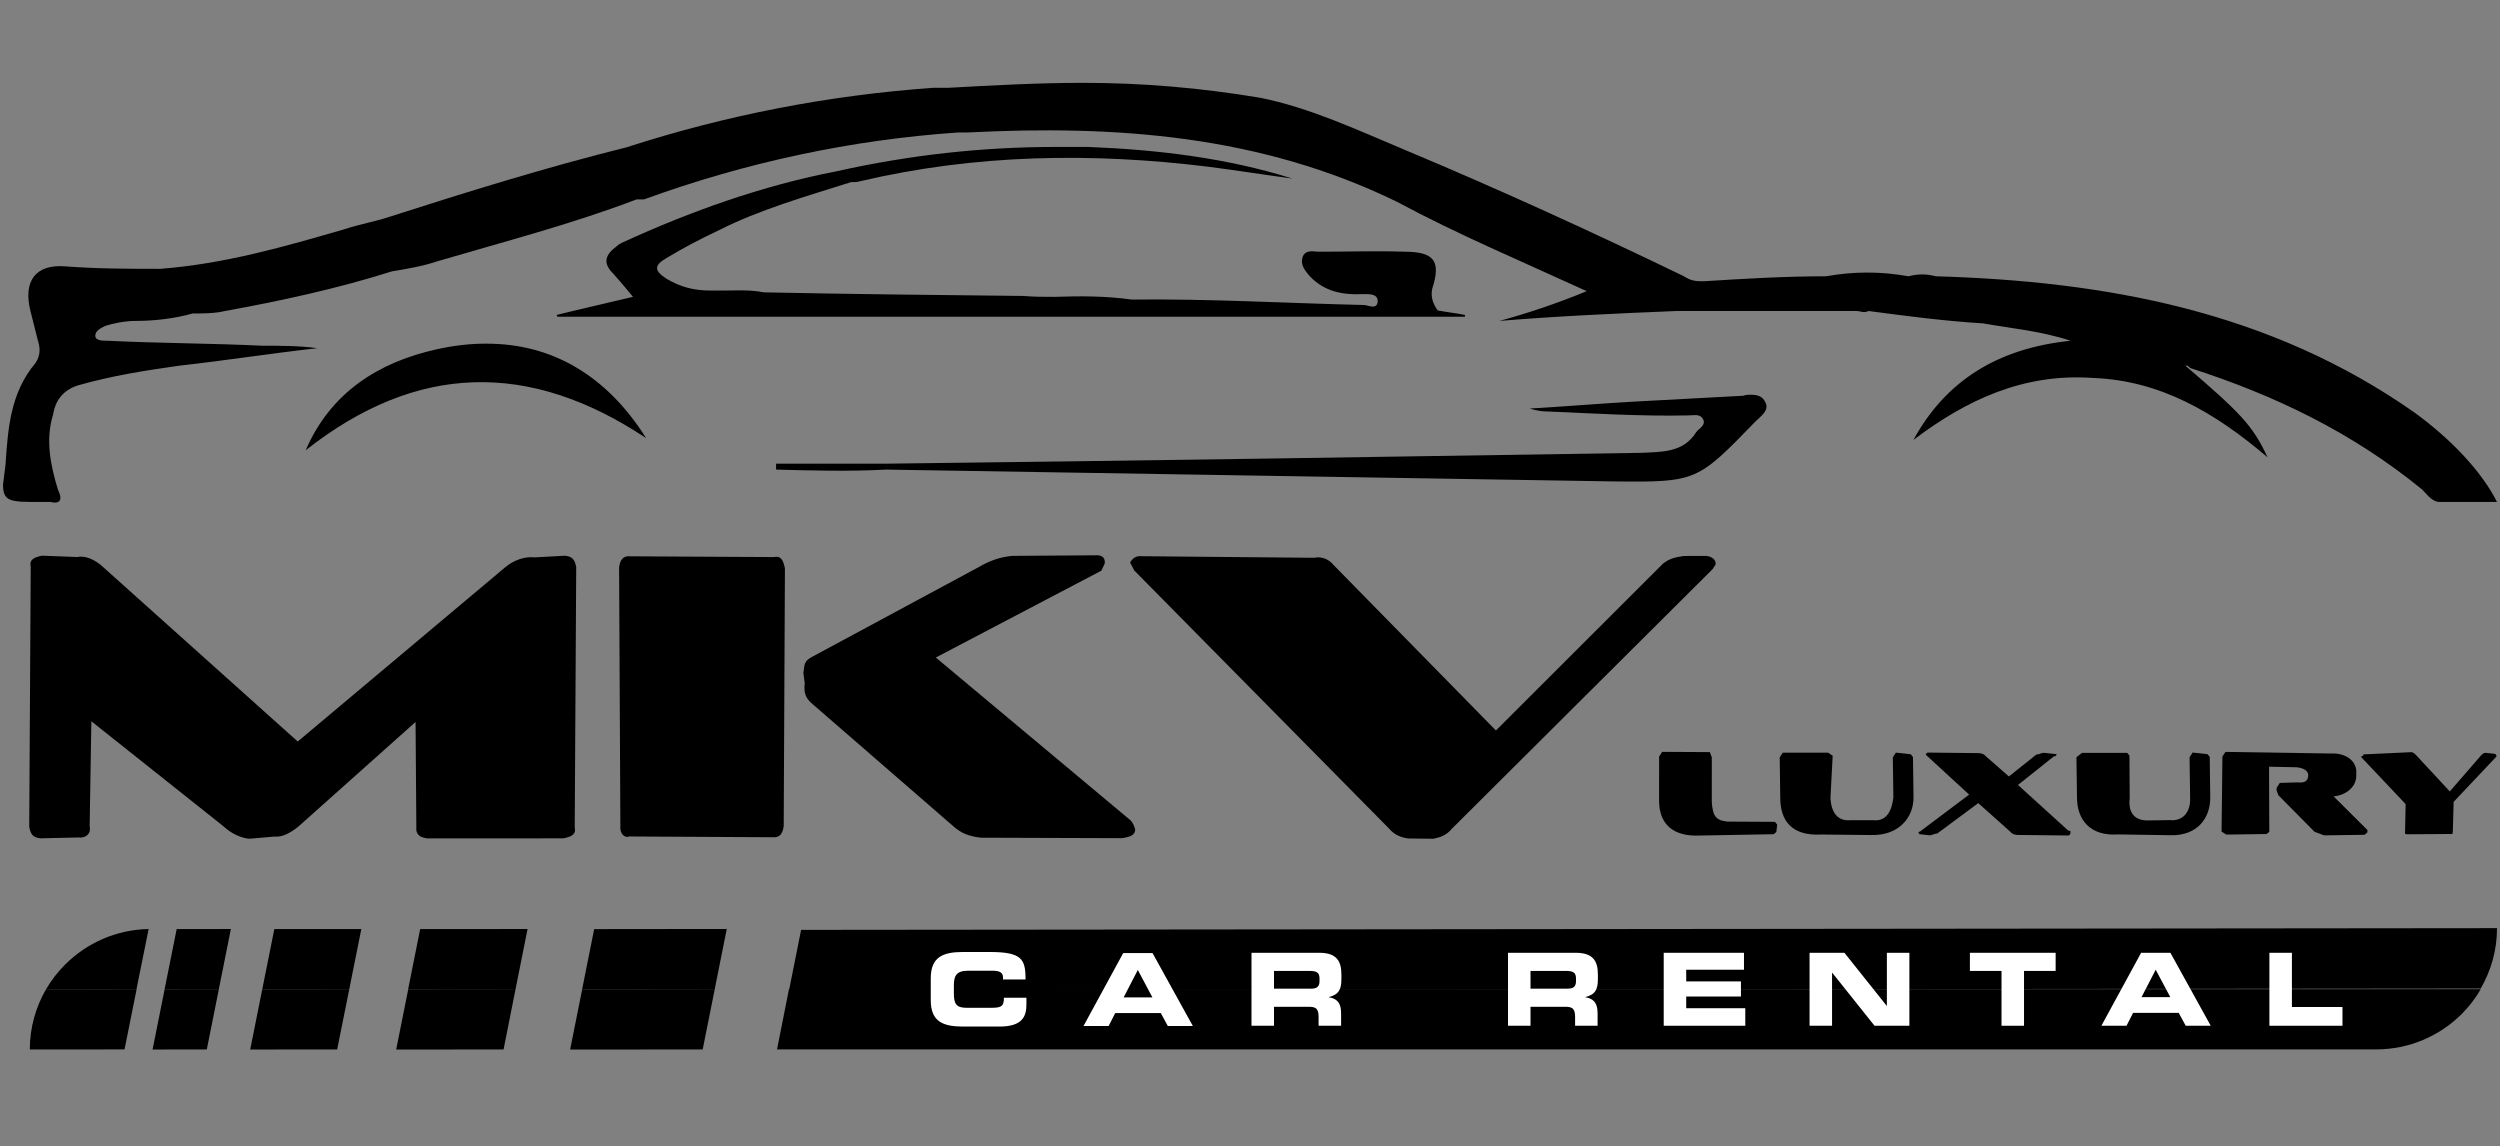 <svg width="181" height="83" viewBox="0 0 181 83" fill="none" xmlns="http://www.w3.org/2000/svg">
<rect x="0" y="0" width="181" height="83" fill="#808080" stroke="none"/>
<g clip-path="url(#clip0_165_1573)">
<path d="M120.34 54.434L120.12 54.773L120.118 58.034C120.138 59.485 120.936 60.479 122.754 60.498L128.407 60.397L128.607 60.237L128.667 59.7L128.507 59.502L125.052 59.483C124.153 59.384 124.013 59.006 123.934 58.092L123.935 54.831L123.795 54.453L120.34 54.434Z" fill="black"/>
<path d="M137.261 54.49L137.041 54.828L137.08 57.732C136.959 58.806 136.52 59.482 135.621 59.383L133.983 59.383C133.064 59.463 132.585 58.867 132.525 57.773L132.686 54.711L132.347 54.492L129.071 54.494L128.851 54.832L128.89 57.735C128.889 59.366 129.668 60.539 131.865 60.419L135.5 60.457C137.498 60.495 138.557 59.163 138.538 57.711L138.499 54.808L138.34 54.609L137.261 54.49Z" fill="black"/>
<path d="M148.001 54.504C147.821 54.484 147.621 54.643 147.441 54.623L145.443 56.215L143.786 54.764C143.626 54.565 143.446 54.545 143.266 54.526L139.631 54.487C139.451 54.468 139.431 54.647 139.431 54.647L142.566 57.529L138.989 60.215C138.989 60.215 138.809 60.195 138.969 60.394L139.688 60.473C139.868 60.493 140.068 60.334 140.247 60.353L143.225 58.145L145.541 60.212C145.701 60.411 145.881 60.431 146.06 60.45L149.696 60.489C149.876 60.508 149.896 60.329 149.896 60.329C149.916 60.15 149.916 60.15 149.736 60.131L146.102 56.831L148.7 54.762C148.7 54.762 148.879 54.782 148.9 54.603C148.72 54.583 148.72 54.583 148.54 54.563L148.001 54.504Z" fill="black"/>
<path d="M158.745 54.484L158.525 54.822L158.564 57.725C158.624 58.819 158.004 59.475 157.105 59.376L155.647 59.397C154.548 59.457 154.069 58.861 154.189 57.787L154.171 54.705L154.011 54.506L150.735 54.507L150.335 54.826L150.374 57.729C150.373 59.359 151.332 60.552 153.349 60.412L157.165 60.47C159.162 60.509 160.042 59.156 160.022 57.705L159.984 54.802L159.824 54.603L158.745 54.484Z" fill="black"/>
<path d="M161.123 54.438L160.903 54.776L160.841 60.205L161.18 60.424L164.097 60.383L164.297 60.224L164.279 55.51L166.276 55.549C166.816 55.609 167.155 55.827 167.115 56.185C167.075 56.543 166.875 56.703 166.336 56.643L165.057 56.683L164.837 57.022L164.817 57.2L164.957 57.578L167.573 60.222L168.272 60.48L171.188 60.439L171.388 60.28L171.408 60.101L168.952 57.656C169.871 57.576 170.67 56.939 170.591 56.025C170.691 55.13 169.852 54.494 168.754 54.554L161.123 54.438Z" fill="black"/>
<path d="M180.043 54.514C179.863 54.494 179.863 54.494 179.663 54.653L177.365 57.299L174.929 54.675C174.929 54.675 174.769 54.476 174.589 54.456L171.113 54.617C171.093 54.796 170.914 54.776 170.914 54.776L174.168 58.215L174.127 60.203C174.107 60.382 174.107 60.382 174.287 60.402L177.383 60.381C177.563 60.401 177.563 60.401 177.583 60.222L177.644 58.054L180.742 54.772C180.742 54.772 180.762 54.593 180.582 54.573L180.043 54.514Z" fill="black"/>
<path d="M38.702 40.354C37.983 40.275 37.223 40.553 36.624 41.031L21.556 53.686L7.498 41.084C6.839 40.468 6.14 40.209 5.581 40.329L3.044 40.23C2.485 40.35 2.105 40.489 2.225 41.046L2.116 59.879C2.236 60.436 2.396 60.635 2.935 60.694L5.672 60.633C6.211 60.693 6.611 60.374 6.491 59.818L6.614 52.221L16.14 59.793C16.799 60.41 17.498 60.668 18.037 60.727L19.875 60.567C20.414 60.627 20.994 60.328 21.593 59.851L30.087 52.27L30.143 59.887C30.083 60.424 30.422 60.642 30.962 60.702L40.79 60.697C41.35 60.578 41.729 60.438 41.61 59.882L41.718 41.049C41.598 40.492 41.439 40.293 40.899 40.234L38.702 40.354Z" fill="black"/>
<path d="M73.309 40.245C72.391 40.325 71.631 40.603 70.852 41.061L58.843 47.529C58.264 47.828 58.244 48.007 58.164 48.723L58.263 49.459C58.183 50.175 58.323 50.552 58.822 50.97L69.106 59.894C69.605 60.312 70.124 60.55 71.023 60.649L81.211 60.684C81.95 60.585 82.15 60.425 82.19 60.068C82.19 60.068 82.07 59.511 81.731 59.292L67.753 47.605L79.741 41.316L79.981 40.798C80.021 40.441 79.862 40.242 79.502 40.202L73.309 40.245ZM45.642 40.277C45.103 40.217 44.883 40.555 44.823 41.092L44.915 59.766C44.855 60.303 45.174 60.7 45.553 60.561L55.921 60.616C56.461 60.675 56.68 60.337 56.74 59.8L56.829 41.147C56.709 40.59 56.569 40.212 56.01 40.332L45.642 40.277Z" fill="black"/>
<path d="M121.915 40.252C121.176 40.352 120.796 40.491 120.397 40.81L108.305 52.887L96.544 40.9C96.225 40.502 95.705 40.264 95.146 40.383L82.6 40.269C82.061 40.21 81.821 40.727 81.821 40.727L82.121 41.304L100.591 60.011C100.91 60.408 101.43 60.647 101.969 60.706L103.787 60.725C104.346 60.605 104.726 60.466 105.146 59.969L123.992 41.206L124.212 40.868C124.252 40.51 123.913 40.291 123.553 40.251L121.915 40.252Z" fill="black"/>
<path d="M68.653 6.357C68.291 6.357 67.93 6.357 67.569 6.357C59.986 6.896 52.582 8.332 45.36 10.666C39.582 12.103 33.804 13.898 28.206 15.694C27.123 16.053 26.039 16.232 24.956 16.591C20.622 17.848 16.289 19.105 11.594 19.464C9.428 19.464 7.08 19.464 4.733 19.285C2.566 19.105 1.663 20.362 2.205 22.517C2.386 23.235 2.566 23.953 2.747 24.671C2.927 25.21 2.927 25.748 2.566 26.287C0.76 28.442 0.58 30.956 0.399 33.649L0.219 35.085C0.219 36.342 0.76 36.342 2.927 36.342H3.108C3.288 36.342 3.469 36.342 3.649 36.342C4.372 36.522 4.552 36.162 4.191 35.444C3.649 33.649 3.288 31.853 3.83 30.058C4.011 28.98 4.552 28.262 5.636 27.903C8.164 27.185 10.511 26.826 13.039 26.467C16.289 26.108 19.72 25.569 22.97 25.21C21.706 25.03 20.261 25.03 18.997 25.03C15.206 24.851 11.414 24.851 7.802 24.671C7.441 24.671 6.9 24.671 6.9 24.312C6.9 23.953 7.261 23.773 7.622 23.594C8.164 23.414 9.066 23.235 9.789 23.235C11.233 23.235 12.678 23.055 13.942 22.696C14.664 22.696 15.567 22.696 16.289 22.517C20.261 21.798 24.414 20.901 28.387 19.644C29.47 19.464 30.553 19.285 31.637 18.926C36.512 17.489 41.387 16.232 46.082 14.437C46.263 14.437 46.443 14.437 46.624 14.437C54.027 11.744 61.611 10.128 69.375 9.589C69.736 9.589 69.916 9.589 70.097 9.589C80.75 9.05 91.223 9.769 101.154 14.617C105.488 16.951 110.182 18.926 114.877 21.08C112.71 21.978 110.544 22.696 108.557 23.235C112.891 22.876 117.044 22.696 121.377 22.517C124.808 22.517 128.419 22.517 132.031 22.517H134.378C134.739 22.517 134.92 22.696 135.281 22.517C137.989 22.876 140.698 23.235 143.587 23.414C145.573 23.773 147.74 23.953 149.907 24.671C144.67 25.21 140.878 27.544 138.531 31.853C142.323 28.98 146.476 27.005 151.532 27.364C156.407 27.544 160.379 29.878 164.171 33.11C163.088 30.776 162.185 29.878 158.212 26.467C158.393 26.467 158.393 26.467 158.574 26.646C164.713 28.621 170.31 31.315 175.366 35.444C175.727 35.803 176.088 36.342 176.63 36.342C177.894 36.342 179.338 36.342 180.783 36.342C179.7 34.187 177.533 31.853 174.824 29.878C164.352 22.517 152.434 20.362 140.156 20.003C139.434 19.823 138.892 19.823 138.17 20.003C136.184 19.644 134.197 19.644 132.211 20.003C129.142 20.003 126.253 20.183 123.364 20.362C122.822 20.362 122.461 20.362 121.919 20.003C115.238 16.771 108.557 13.719 101.696 10.846C98.265 9.41 94.834 7.794 91.223 7.075C86.89 6.357 82.737 5.998 78.403 5.998C75.153 5.998 71.903 6.178 68.653 6.357Z" fill="black"/>
<path d="M126.246 28.65C123.593 28.793 120.94 28.935 118.287 29.078C115.777 29.221 113.267 29.434 110.757 29.577C111.187 29.72 111.618 29.791 112.048 29.791C115.418 29.934 118.86 30.148 122.23 30.076C122.661 30.076 123.091 29.934 123.306 30.361C123.521 30.789 123.019 31.003 122.804 31.288C121.872 32.786 120.294 32.715 118.789 32.786C100.575 33.071 82.361 33.356 64.147 33.57H56.188C56.188 33.713 56.188 33.855 56.188 33.998C58.841 34.069 61.494 34.141 64.147 33.998C81.644 34.283 99.212 34.569 116.781 34.854C122.876 34.925 122.876 34.854 127.107 30.504C127.465 30.148 128.111 29.72 127.824 29.149C127.609 28.65 127.178 28.579 126.748 28.579C126.533 28.579 126.39 28.579 126.246 28.65Z" fill="black"/>
<path d="M60.558 12.403C55.166 13.45 50.037 15.28 45.039 17.569C44.908 17.634 44.776 17.7 44.645 17.831C43.855 18.419 43.593 19.008 44.382 19.792C44.842 20.315 45.302 20.838 45.828 21.492C43.921 21.95 42.146 22.342 40.305 22.8C40.305 22.8 40.305 22.865 40.37 22.931H106.061C106.061 22.865 106.061 22.8 106.061 22.8C105.403 22.669 104.746 22.604 104.088 22.473C103.759 22.015 103.562 21.492 103.694 20.904C104.351 18.877 103.825 18.223 101.655 18.223C99.617 18.157 97.644 18.223 95.606 18.223C95.54 18.223 95.408 18.223 95.343 18.223C94.882 18.157 94.422 18.157 94.29 18.68C94.159 19.204 94.488 19.596 94.817 19.988C95.869 21.1 97.184 21.361 98.63 21.296C99.091 21.296 99.748 21.231 99.748 21.819C99.683 22.473 99.091 22.081 98.696 22.081C93.107 21.95 87.518 21.623 81.928 21.688C80.087 21.427 78.18 21.427 76.339 21.492C75.616 21.492 74.827 21.492 74.103 21.427C67.856 21.361 61.544 21.296 55.297 21.165C54.311 20.969 53.39 21.035 52.404 21.035C52.075 21.035 51.746 21.035 51.417 21.035C50.234 21.035 49.248 20.773 48.261 20.184C47.341 19.596 47.341 19.204 48.261 18.68C49.445 17.961 50.694 17.307 51.944 16.719C55.034 15.15 58.322 14.234 61.61 13.188C61.873 13.188 62.07 13.188 62.267 13.123C70.618 11.161 79.035 11.03 87.518 12.076C89.556 12.338 91.594 12.665 93.567 12.927C88.767 11.423 83.769 10.834 78.772 10.638C77.983 10.638 77.194 10.638 76.471 10.638C71.079 10.638 65.818 11.226 60.558 12.403Z" fill="black"/>
<path d="M31.63 25.286C27.368 26.226 23.921 28.446 22.132 32.599C30.164 26.265 38.324 26.099 46.778 31.719C43.966 27.241 40.007 24.865 35.206 24.882C34.057 24.875 32.873 25.012 31.63 25.286Z" fill="black"/>
<path d="M4.728 69.822C4.185 70.358 3.718 70.966 3.331 71.629L9.881 71.621L10.761 67.261C8.409 67.306 6.279 68.276 4.728 69.822Z" fill="black"/>
<path d="M12.791 67.266L11.917 71.626L15.842 71.62L16.716 67.261L12.791 67.266Z" fill="black"/>
<path d="M19.862 67.264L18.987 71.63L25.286 71.623L26.16 67.263L19.862 67.264Z" fill="black"/>
<path d="M30.42 67.265L29.548 71.627L37.324 71.623L38.196 67.261L30.42 67.265Z" fill="black"/>
<path d="M43.018 67.268L42.146 71.63L51.745 71.619L52.618 67.257L43.018 67.268Z" fill="black"/>
<path d="M58 67.323L57.127 71.69L179.603 71.569C180.351 70.281 180.784 68.79 180.783 67.198L58 67.323Z" fill="black"/>
<path d="M3.332 71.625C2.59 72.904 2.159 74.396 2.158 75.983L9.016 75.978L9.891 71.619L3.332 71.625Z" fill="black"/>
<path d="M11.92 71.622L11.046 75.985L14.972 75.98L15.846 71.617L11.92 71.622Z" fill="black"/>
<path d="M18.987 71.626L18.115 75.985L24.41 75.981L25.288 71.618L18.987 71.626Z" fill="black"/>
<path d="M29.556 71.623L28.683 75.988L36.458 75.98L37.326 71.614L29.556 71.623Z" fill="black"/>
<path d="M42.15 71.627L41.278 75.988L50.874 75.98L51.748 71.614L42.15 71.627Z" fill="black"/>
<path d="M57.121 71.62L56.256 75.978H172.013C174.437 75.978 176.623 75.004 178.213 73.428C178.752 72.888 179.223 72.285 179.602 71.62H57.121Z" fill="black"/>
<path d="M67.387 70.835C67.387 69.289 68.26 68.924 69.727 68.924H71.642C73.96 68.924 74.261 69.42 74.247 70.915H72.618V70.769C72.618 70.39 72.339 70.281 71.855 70.281H70.079C69.221 70.281 69.06 70.682 69.06 71.339V71.908C69.06 72.674 69.221 72.965 69.991 72.965H71.73C72.464 72.965 72.684 72.893 72.684 72.236H74.313V72.732C74.313 73.622 73.99 74.323 72.354 74.323H69.727C68.26 74.323 67.387 73.958 67.387 72.411V70.835Z" fill="white"/>
<path d="M81.351 72.21H83.434L82.378 70.226L81.351 72.21ZM81.321 69H83.442L86.362 74.282H84.549L84.043 73.348H80.741L80.265 74.282H78.445L81.321 69Z" fill="white"/>
<path d="M92.238 71.579H94.931C95.371 71.579 95.533 71.404 95.533 71.025V70.85C95.533 70.383 95.298 70.295 94.784 70.295H92.238V71.579ZM90.609 68.982H95.525C96.78 68.982 97.117 69.602 97.117 70.55V70.886C97.117 71.594 96.956 72.01 96.207 72.185V72.199C96.692 72.287 97.096 72.498 97.096 73.367V74.264H95.466V73.629C95.466 73.075 95.305 72.892 94.799 72.892H92.238V74.264H90.609V68.982Z" fill="white"/>
<path d="M110.809 71.579H113.501C113.942 71.579 114.103 71.404 114.103 71.025V70.85C114.103 70.383 113.868 70.295 113.354 70.295H110.809V71.579ZM109.18 68.982H114.095C115.35 68.982 115.687 69.602 115.687 70.55V70.886C115.687 71.594 115.526 72.01 114.778 72.185V72.199C115.262 72.287 115.666 72.498 115.666 73.367V74.264H114.037V73.629C114.037 73.075 113.875 72.892 113.369 72.892H110.809V74.264H109.18V68.982Z" fill="white"/>
<path d="M120.453 68.982H126.264V70.208H122.082V71.054H126.044V72.148H122.082V72.995H126.359V74.264H120.453V68.982Z" fill="white"/>
<path d="M131.012 68.982H133.536L136.595 72.819H136.61V68.982H138.239V74.264H135.715L132.655 70.427H132.641V74.264H131.012V68.982Z" fill="white"/>
<path d="M142.621 68.982H148.828V70.295H146.539V74.264H144.91V70.295H142.621V68.982Z" fill="white"/>
<path d="M155.046 72.192H157.13L156.073 70.208L155.046 72.192ZM155.017 68.982H157.137L160.057 74.264H158.245L157.739 73.33H154.437L153.96 74.264H152.141L155.017 68.982Z" fill="white"/>
<path d="M164.305 68.982H165.934V72.907H169.595V74.264H164.305V68.982Z" fill="white"/>
</g>
<defs>
<clipPath id="clip0_165_1573">
<rect width="181" height="83" fill="white"/>
</clipPath>
</defs>
</svg>
